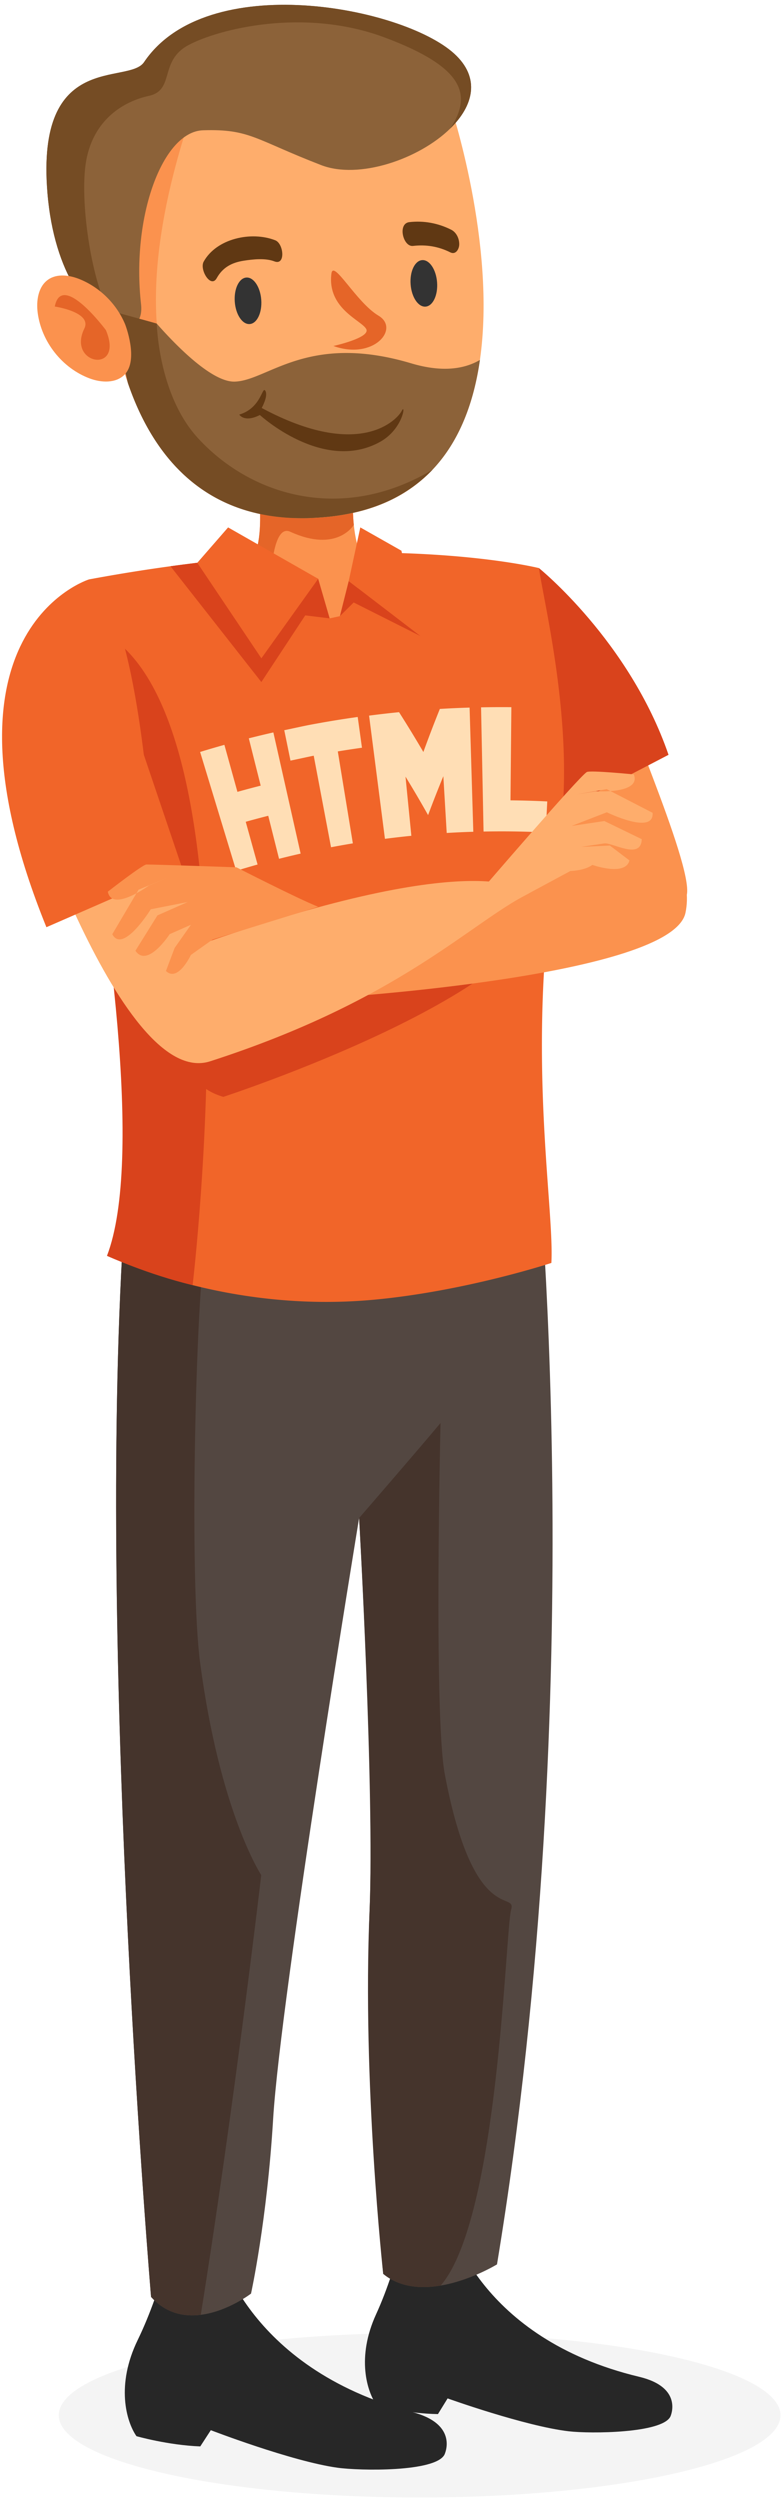 <svg width="111" height="354" viewBox="0 0 111 354" xmlns="http://www.w3.org/2000/svg"><title>D48A8F9E-CF98-4E40-8075-BB4C05792F97</title><g fill="none" fill-rule="evenodd"><path d="M110.644 342.002c0 6.432-22.903 11.645-51.156 11.645-28.252 0-51.155-5.213-51.155-11.645 0-6.432 22.903-11.646 51.155-11.646 28.253 0 51.156 5.214 51.156 11.646" fill="gray" opacity=".084"/><path d="M97.366 126.71c-1.878 8.985-16.255 3.675-16.255 3.675s-9.196-25.278-2.642-27.842c0 0 11.884-5.645 9.528-5.645-1.252 0 10.296 25.37 9.37 29.813" fill="#FB924E"/><path d="M94.773 106.882l-17.034 8.86-12.495-13.409 6.742-10.938 4.42-10.952s12.832 10.349 18.367 26.439" fill="#D9431C"/><path d="M30.85 317.931s3.813 17.35 27.641 23.633c6.63 1.748 4.516 6.02 4.516 6.02-1.3 2.475-11.971 2.294-15.192 1.843-6.503-.913-17.931-5.311-17.931-5.311l-1.494 2.298c-4.594-.177-9.046-1.45-9.046-1.45-1.463-2.117-2.918-7.254.18-13.625 7.236-14.875 6.969-35.16 11.325-13.408" fill="#272727"/><path d="M63.796 314.688s4.01 16.42 26.815 21.868c6.346 1.516 4.429 5.627 4.429 5.627-1.183 2.382-11.338 2.447-14.412 2.089-6.205-.724-17.174-4.655-17.174-4.655l-1.37 2.22c-4.374-.066-8.637-1.18-8.637-1.18-1.439-1.98-2.936-6.835-.128-12.964 6.555-14.31 5.854-33.601 10.477-13.005" fill="#272727"/><path d="M21.414 325.241c2.113 2.353 4.686 2.84 7.05 2.54 3.828-.476 7.123-3.007 7.123-3.007s2.269-10.309 3.135-24.742c1.047-17.399 12.188-85.083 12.188-85.083s2.158 38.463 1.484 55.58c-.845 21.426 1.93 51.449 1.93 51.449 2.35 1.941 5.362 2.132 8.145 1.66 4.255-.717 7.987-3 7.987-3 13.556-82.072 5.507-159.525 5.507-159.525s-54.455-32.945-57.818 4.818c-.331 3.7-.606 7.593-.828 11.648-3.329 59.836 4.097 147.662 4.097 147.662" fill="#534741"/><path d="M21.414 325.241c2.113 2.353 4.686 2.84 7.05 2.54 4.802-29.95 8.57-62.269 8.57-62.269s-5.863-8.876-8.666-30.091c-1.517-11.48-.68-48.722.621-58.568l-11.672.726C14 237.598 21.414 325.24 21.414 325.24M52.393 270.528c-1.056 24.371 1.931 51.45 1.931 51.45 2.35 1.94 5.362 2.132 8.144 1.66 8.248-9.481 9.17-50.429 9.992-53.227.83-2.798-5.293 2.55-9.402-19.166-1.583-8.366-.607-49.745-.607-49.745-4.06 4.83-11.541 13.45-11.541 13.45s2.225 38.465 1.483 55.578" fill="#45342C"/><path d="M79.148 119.636c-4.852 28.267-.526 50.886-.983 59.198 0 0-12.182 4.009-25.184 5.209-10.41.961-19.581-.478-26.254-2.218-7.055-1.834-11.319-3.996-11.319-3.996 5.203-13.571.05-48.957-4.35-72.706-2.473-13.39 1.552-23.078 1.552-23.078a242.974 242.974 0 0 1 11.556-1.866c4.883-.665 9.46-1.13 13.716-1.439 24.645-1.77 38.524 1.703 38.524 1.703.682 5.014 5.415 23.599 2.742 39.193" fill="#F16529"/><path d="M36.218 78.228c-1.004 2.617 8.49 8.38 10.517 9.334l1.448-.314s4.314-5.178 3.244-7.733c-.706-1.696-1.092-3.475-1.27-5.195-.542-5.192.802-9.825.802-9.825l-15.37-2.445s2.422 11.502.63 16.178" fill="#FB924E"/><path d="M36.218 78.228c-1.004 2.617.122 4.324 2.15 5.277-.015-3.1.515-9.245 2.769-8.214 6.678 3.054 9.02-.971 9.02-.971-.542-5.192.802-9.825.802-9.825l-15.37-2.445s2.422 11.502.63 16.178" fill="#E56528"/><path d="M68.036 50.97c-.851 5.931-2.854 11.466-6.735 15.55-3.324 3.5-7.986 5.931-14.521 6.635-15.425 1.671-23.74-6.459-27.71-16.656v-.007c-5.673-13.3-4.016-30.113-2.845-33.28.65-1.747 2.975-4.097 6.7-6.22 8.17-4.662 22.956-8.243 40.922-2.111 0 0 6.562 19.583 4.19 36.089" fill="#FEAD6C"/><path d="M58.209 40.264c.133 1.819 1.081 3.232 2.118 3.155 1.037-.077 1.77-1.613 1.636-3.431-.133-1.819-1.08-3.232-2.118-3.155-1.036.077-1.77 1.613-1.636 3.431M33.282 42.733c.134 1.818 1.081 3.23 2.119 3.154 1.036-.076 1.769-1.613 1.636-3.431-.134-1.819-1.082-3.231-2.119-3.155-1.036.077-1.77 1.613-1.636 3.432" fill="#333"/><path d="M39.02 34.024c-3.4-1.327-8.328-.25-10.148 3.026-.624 1.124 1.015 3.838 1.85 2.34.855-1.535 2.138-2.205 3.81-2.47 1.31-.206 3.1-.402 4.366.092 1.617.63 1.331-2.516.122-2.988M63.961 32.527c-1.849-.928-3.878-1.31-5.934-1.073-1.698.195-.89 3.532.519 3.37 1.867-.216 3.614.07 5.297.914.752.377 1.234-.446 1.258-1.085.031-.827-.381-1.746-1.14-2.126" fill="#603813"/><path d="M46.732 73.158c6.535-.704 11.242-3.14 14.569-6.64-12.676 7.54-26.004 4.156-33.221-4.467-11.59-13.845-3.014-39.26-1.52-44.304 0 0-1.354-.388-3.655-.757-3.73 2.123-6.078 4.473-6.724 6.221-2.067 5.595-4.998 53.787 30.551 49.947" fill="#FB924E"/><path d="M63.842 18.186c0 .006-.006.006-.012.012-4.477 4.373-12.984 7.238-18.298 5.183-9.39-3.624-10.117-5.145-16.752-4.932-5.728.183-10.185 12.214-8.783 24.649.3 2.676-1.37 3.757-3.637 2.984-3.593-1.225-8.67-7.131-9.634-18.748C5.05 7.052 18.2 12.097 20.423 8.799 29.313-4.39 57.025.95 64.362 7.574c3.824 3.456 2.723 7.433-.52 10.612" fill="#8C6239"/><path d="M68.035 50.968c-.85 5.933-2.853 11.467-6.733 15.555a20.23 20.23 0 0 1-2.636 2.31c-3.09 2.246-7.078 3.786-12.055 4.324a45.572 45.572 0 0 1-2.971.208c-.655.014-1.299.01-1.919-.01-.182-.005-.364-.015-.54-.02l-.482-.03c-12.577-.853-19.232-9.31-22.567-19.074-1.303-5.514-1.337-9.913-1.337-9.913l5.425 1.506c2.877 3.263 7.835 8.268 11.012 8.214 4.702-.089 10.295-6.98 25.036-2.597 4.377 1.309 7.535.834 9.767-.473" fill="#8C6239"/><path d="M61.302 66.523a20.23 20.23 0 0 1-2.636 2.31c-3.045 2.256-6.96 3.786-11.932 4.324a42.922 42.922 0 0 1-3.094.207c-.655.015-1.299.01-1.919-.01-.182-.004-.364-.014-.54-.02-.163-.009-.32-.018-.482-.029-12.577-.853-19.232-9.31-22.567-19.074-1.303-5.514-1.337-9.913-1.337-9.913s5.425 1.49 5.425 1.506c.034.562.347 10.25 5.858 16.231 7.615 8.268 20.544 12.006 33.224 4.468" fill="#754C24"/><path d="M56.954 58.176c-.55 1.107-5.786 7.131-19.855-.408 0 0 .94-1.664.528-2.407-.462-.838-.528 2.407-3.707 3.344 0 0 .696 1.188 2.92.06 0 0 8.975 8.254 17.027 3.811 3.313-1.827 3.685-5.604 3.087-4.4" fill="#603813"/><path d="M46.984 38.736c.262-2.061 3.521 4.093 6.672 5.963 3.085 1.832-.678 6.33-6.394 4.293 0 0 5.271-1.156 4.665-2.384-.606-1.227-5.578-2.872-4.943-7.872" fill="#E56528"/><path d="M48.002 210.08l.037.2c-.006.283-.037.868-.037 1.703v-1.904z" fill="#534741"/><path d="M15.164 177.83s5.9 2.67 12.143 4.143c0 0 9.745-81.427-13.221-92.718-1.595-.784-1.437 9.127-3.153 15.865 4.398 23.75 9.433 59.135 4.23 72.71" fill="#D9431C"/><path d="M25.815 147.293s-.418 6.194 5.842 8.024c0 0 45.923-14.978 45.923-28.81 0-1.782-41.945 8.01-43.66 14.749 1.285 0-2.68 2.433-8.105 6.037M59.619 90.075l-9.481-4.763-1.955 1.935 1.252-4.97zM46.735 87.562l-3.463-.424-6.222 9.441-12.884-16.4c4.883-.665 9.46-1.184 13.716-1.492l7.225 3.273 1.628 5.602z" fill="#D9431C"/><path fill="#F16529" d="M27.97 79.692l9.082 13.525 8.056-11.257-12.772-7.278zM51.078 74.682l-1.643 7.596 10.184 7.797-2.713-12.095z"/><path d="M62.354 100.384a184.528 184.528 0 0 0-2.336 6.1 177.138 177.138 0 0 0-3.434-5.616l-.002-.025c-1.423.141-2.843.305-4.26.489l2.248 17.447a129.25 129.25 0 0 1 3.745-.43l-.83-8.378a171.632 171.632 0 0 1 3.202 5.448 171.492 171.492 0 0 1 2.162-5.508c.16 2.68.32 5.358.478 8.038 1.255-.075 2.512-.132 3.77-.17l-.526-17.584c-1.407.042-2.813.106-4.217.189M35.272 104.547c.56 2.234 1.123 4.468 1.684 6.702a135.9 135.9 0 0 0-3.298.878l-1.848-6.657c-1.151.321-2.298.657-3.442 1.008l5.121 16.825c1.006-.309 2.014-.604 3.026-.887l-1.68-6.052c1.06-.297 2.125-.58 3.192-.85l1.531 6.092c1.018-.258 2.038-.503 3.06-.735l-3.865-17.16a144.51 144.51 0 0 0-3.481.836M72.368 113.33l.125-13.193a142.16 142.16 0 0 0-4.296.022l.353 17.589c.19-.004.38-.008.57-.01a127.795 127.795 0 0 1 8.246.138c.071-1.464.142-2.928.215-4.393a131.664 131.664 0 0 0-5.213-.153M50.709 101.523a143.032 143.032 0 0 0-6.804 1.118c-.786.148-2.823.596-3.607.757l.882 4.308c.68-.14 2.612-.567 3.294-.697l2.454 12.962c1.03-.196 2.06-.38 3.094-.55l-2.135-13.02a139.34 139.34 0 0 1 3.427-.522l-.605-4.356" fill="#FFDEB5"/><path d="M97.176 129.256c-1.877 8.984-49.867 12-49.867 12s26.148-15.79 32.702-18.353c0 0 6.476-3.106 8.82-3.334 7.163-.694 9.272 5.245 8.345 9.687" fill="#FB924E"/><path d="M1.818 106.627s14.958 47.85 27.978 43.653c26.901-8.673 36.846-19.581 45.161-23.772 0 0-5.531-6.939-45.16 6.737l-16.744-29.348-11.235 2.73z" fill="#FEAD6C"/><path d="M6.579 131.294l19.236-8.39-5.425-16.025c-3.076-24.918-7.78-24.833-7.78-24.833s-23.103 7.174-6.031 49.248" fill="#F16529"/><path d="M15.286 126.261s4.936-3.847 5.467-3.847c1.438 0 12.765.398 12.765.398s8.572 4.382 11.589 5.589l-14.951 4.629s-1.788 1.252-3.098 2.193c0 0-1.824 3.914-3.534 2.273l1.232-3.266 2.315-3.284-3.018 1.331s-3.157 4.87-4.853 2.347l3.12-5.004 4.29-1.893-5.237 1.028s-3.945 6.373-5.455 3.532l3.725-6.305 4.02-1.667L21.1 125.4s-5.244 3.82-5.815.862" fill="#FB924E"/><path d="M89.852 109.657s-6.219-.618-6.67-.334c-1.216.768-15.146 16.971-15.146 16.971s3.02-1.123 4.853 1.327l7.968-4.287s1.995-.031 3.12-.864c0 0 4.68 1.67 5.256-.633l-2.776-2.106-4.094.19 3.26-.486c1.143-.21 5.256 2.435 5.353-.608l-5.296-2.567-4.634.69 4.977-1.93s6.72 3.286 6.491.075l-6.499-3.346-4.285.738 2.743-.452s6.465.43 5.38-2.378" fill="#FEAD6C"/><path d="M63.842 18.186c3.03-4.644 2.185-8.589-9.315-12.88s-23.6-1.169-27.8 1.074c-4.207 2.243-1.903 6.383-5.616 7.194-3.705.81-7.816 3.416-8.877 9.1-1.035 5.544.727 17.703 3.682 22.378.231.364.375.703.444 1.03-3.593-1.225-8.67-7.131-9.634-18.748C5.05 7.052 18.2 12.097 20.423 8.799 29.313-4.39 57.025.95 64.362 7.574c3.824 3.456 2.723 7.433-.52 10.612" fill="#754C24"/><path d="M17.736 45.916c-1.188-2.848-3.537-5.188-6.384-6.36-1.455-.599-3.228-.863-4.521.034-1.415.984-1.711 2.978-1.49 4.692.534 4.118 3.466 7.832 7.339 9.293 1.661.628 3.746.736 4.988-.537 2.043-2.096.068-7.122.068-7.122" fill="#FB924E"/><path d="M15.012 46.746s-6.25-8.39-7.247-3.342c0 0 5.327.787 4.19 3.12-2.508 5.14 5.713 6.514 3.057.222" fill="#E56528"/></g></svg>